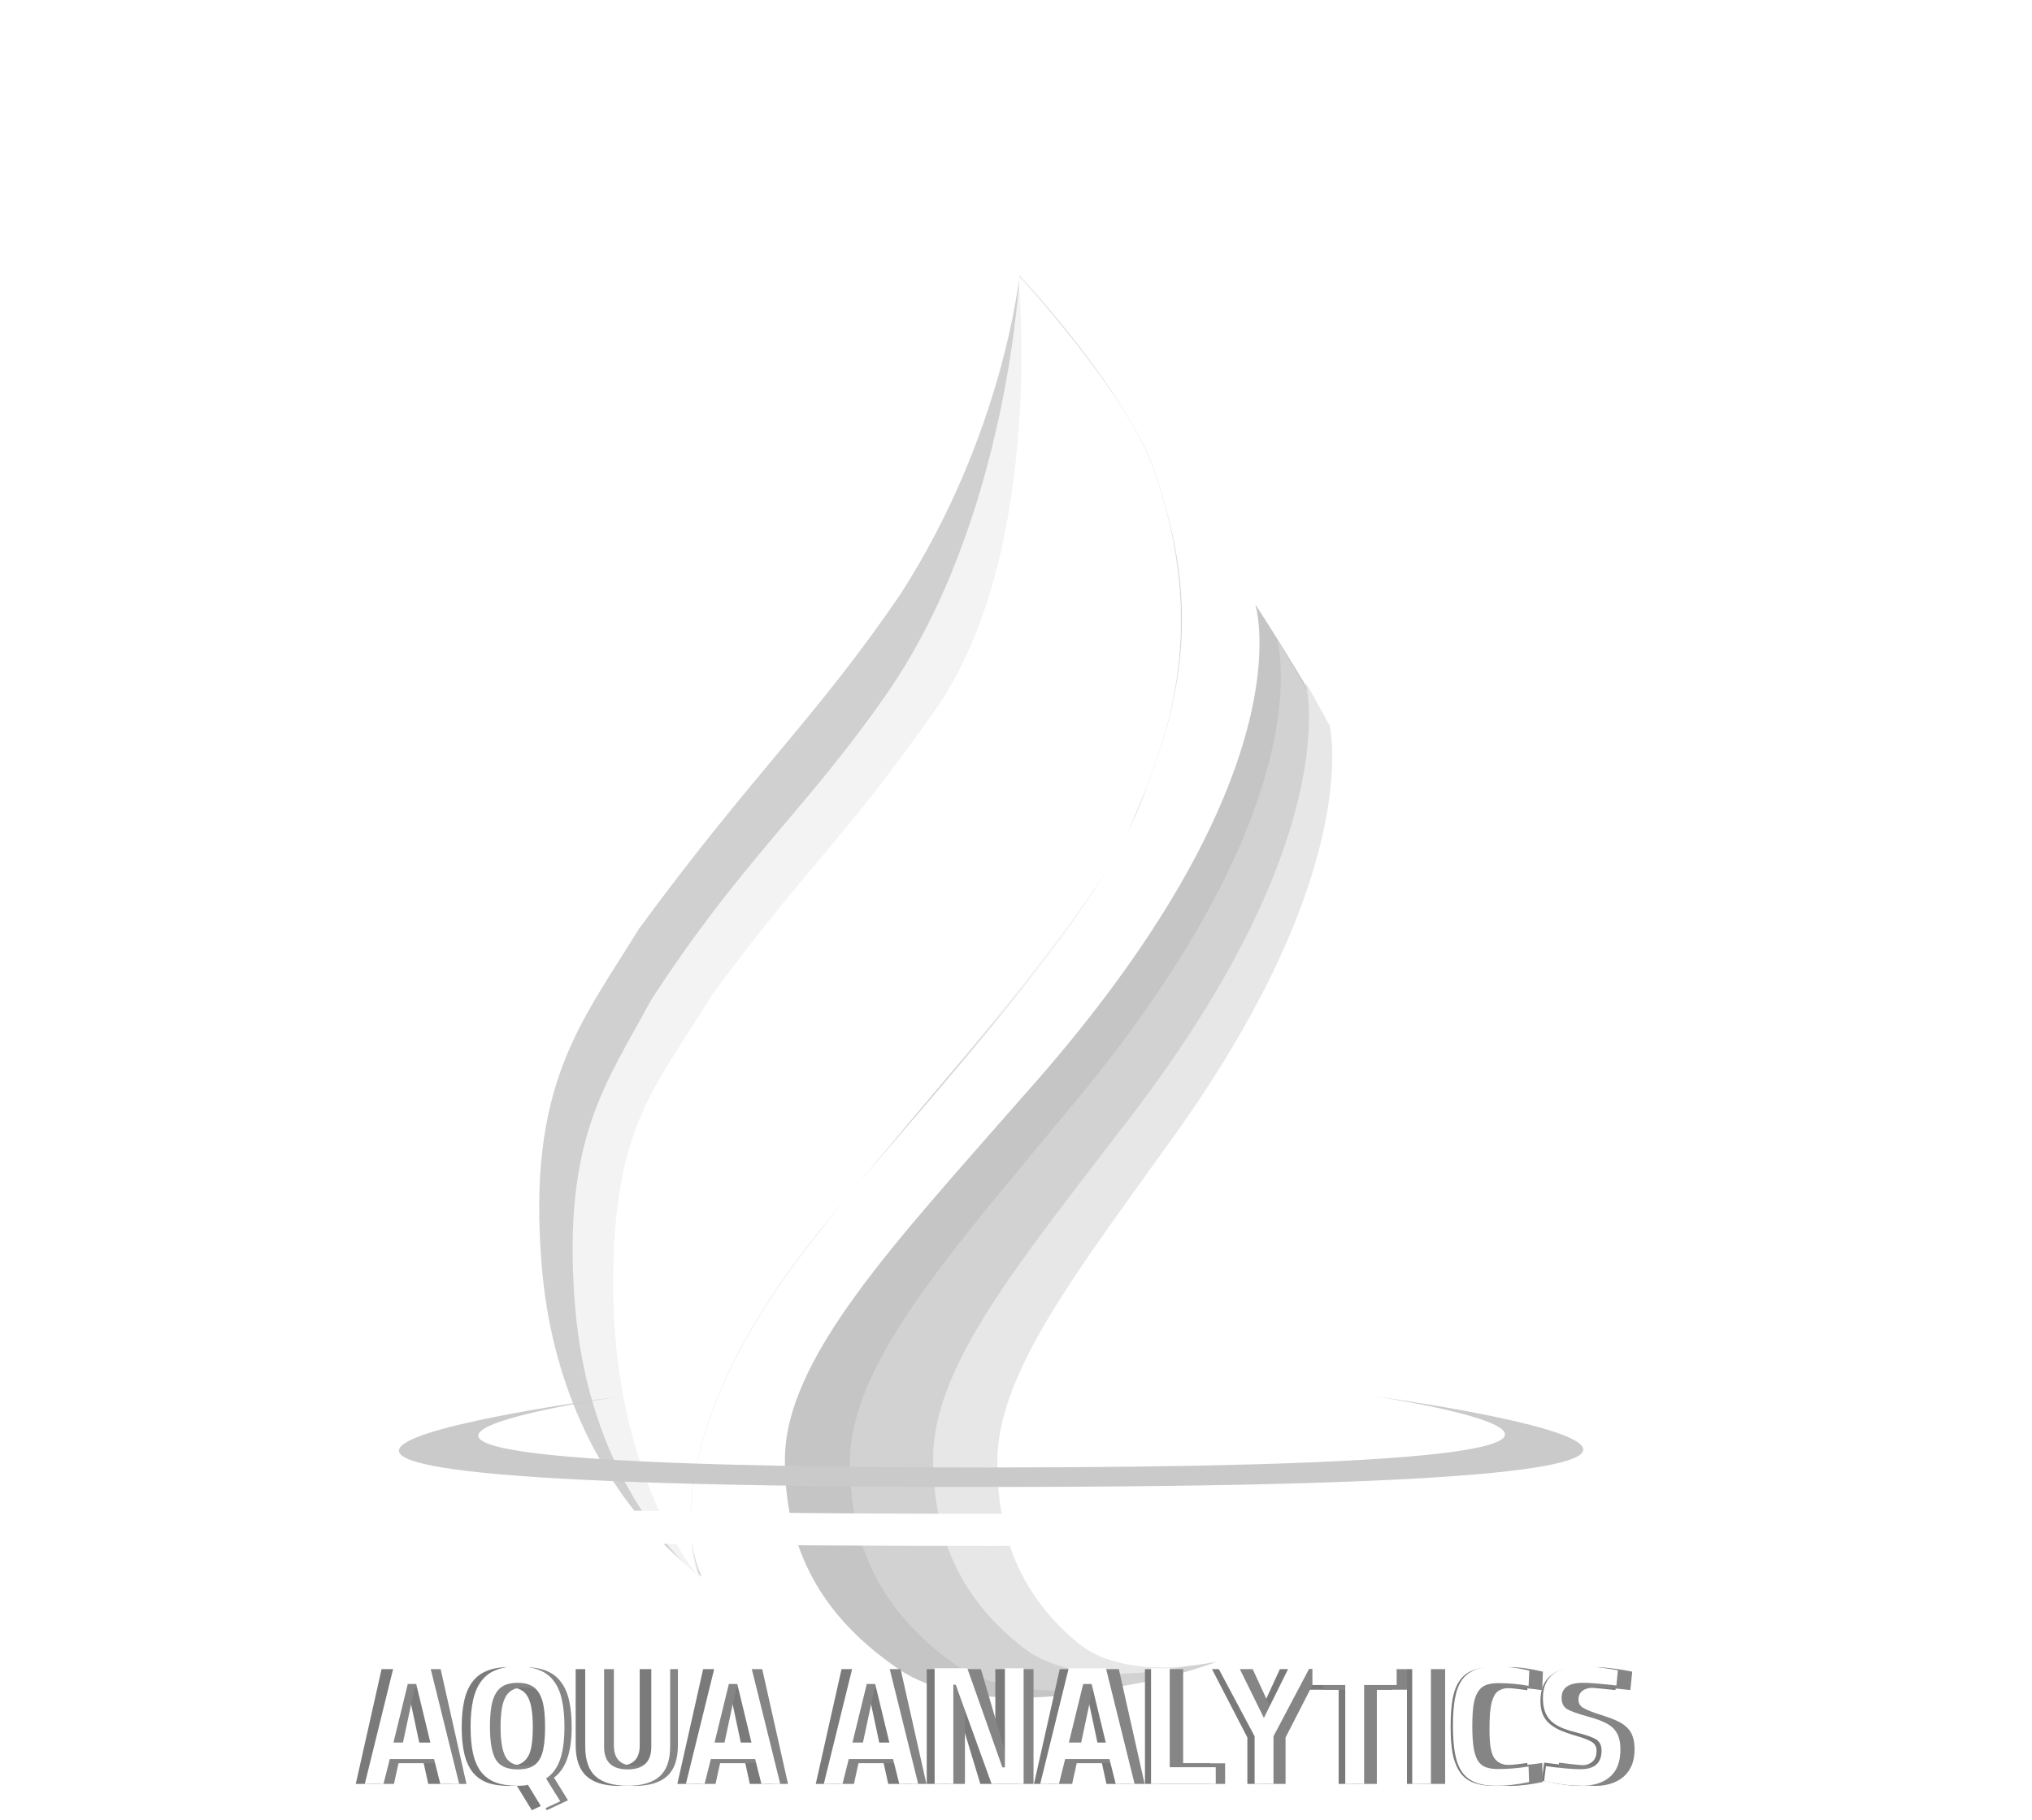 <svg width="163" height="146" viewBox="0 0 163 146" fill="none" xmlns="http://www.w3.org/2000/svg">
<path d="M103.788 84.236L103.6 84.424" stroke="black" stroke-width="3" stroke-linecap="round"/>
<g filter="url(#filter0_i_262_1299)">
<path d="M117.975 60.662C113.611 46.011 100.692 26.476 100.692 26.476C100.692 26.476 105.141 40.184 81.954 66.06C71.773 77.713 62.961 86.966 62.961 95.106C62.961 102.303 65.91 107.676 72.115 111.899C76.907 115.16 86.486 114.695 94.96 111.899C102.745 108.729 110.009 104.044 115.237 95.02C121.925 83.475 121.394 72.143 117.975 60.662Z" fill="#C5C5C5"/>
<path d="M118.13 62.169C114.168 48.083 102.438 29.303 102.438 29.303C102.438 29.303 106.477 42.482 85.425 67.358C76.181 78.56 68.18 87.456 68.18 95.281C68.18 102.201 70.858 107.366 76.492 111.426C80.842 114.561 89.54 114.113 97.233 111.426C104.302 108.378 110.898 103.874 115.644 95.199C121.717 84.1 121.234 73.206 118.13 62.169Z" fill="#D2D2D2"/>
<path d="M118.416 63.725C114.961 50.442 104.731 32.73 104.731 32.73C104.731 32.73 108.254 45.159 89.894 68.619C81.832 79.184 74.853 87.574 74.853 94.954C74.853 101.479 77.189 106.351 82.103 110.18C85.896 113.136 93.482 112.714 100.192 110.18C106.357 107.305 112.109 103.057 116.248 94.876C121.545 84.408 121.124 74.135 118.416 63.725Z" fill="#E7E7E7"/>
<path d="M119.366 65.38C116.799 52.558 106.627 36 106.627 36C106.627 36 109.766 47.84 93.404 70.188C86.219 80.252 80 88.244 80 95.274C80 101.49 82.082 106.13 86.46 109.777C89.842 112.594 96.602 112.192 102.581 109.777C108.076 107.039 113.202 102.993 116.891 95.2C121.611 85.228 121.779 75.296 119.366 65.38Z" fill="white"/>
<path d="M121.649 99.971C120.459 101.874 119.778 105.136 119.778 105.136C119.778 105.136 120.78 103.289 125.449 102.418C127.529 102.004 129.244 101.736 130.072 100.858C130.803 100.081 131.09 99.257 130.974 98.288C130.884 97.539 129.995 96.796 128.966 96.395C127.959 96.092 126.844 95.996 125.467 96.537C123.706 97.228 122.516 98.449 121.649 99.971Z" fill="white"/>
<path d="M38.848 104.468C40.291 104.732 42.481 104.295 42.481 104.295C42.481 104.295 41.112 104.138 39.589 101.317C38.894 100.067 38.367 99.016 37.643 98.712C37.003 98.444 36.426 98.479 35.842 98.817C35.391 99.079 35.11 99.863 35.074 100.645C35.095 101.386 35.267 102.143 35.895 102.898C36.697 103.864 37.712 104.313 38.848 104.468Z" fill="white"/>
<path d="M68.094 73.772C50.298 93.478 56.287 104.445 56.287 104.445C56.287 104.445 44.898 97.077 43.453 79.512C42.255 64.947 46.619 60.063 51.239 52.523C60.479 39.928 65.356 35.73 72.201 25.705C80.5 12.853 81.783 0.086 81.783 0.086C81.783 0.086 89.63 8.519 92.136 14.738C96.831 26.39 94.36 34.787 92.136 40.699C89.312 49.61 78.618 61.519 68.094 73.772Z" fill="#D0D0D0"/>
<path d="M65.475 77.181C51.476 94.752 56.187 104.531 56.187 104.531C56.187 104.531 47.229 97.96 46.092 82.299C45.15 69.312 48.583 64.958 52.217 58.235C59.485 47.005 64.709 42.926 71.174 33.587C80.842 19.621 81.783 0.086 81.783 0.086C81.783 0.086 90.507 9.792 92.478 15.337C96.842 27.675 94.36 37.1 89.655 46.182C84.949 55.264 73.753 66.257 65.475 77.181Z" fill="#F3F3F3"/>
<path d="M66.297 75.999C51.46 93.992 56.03 104.445 56.03 104.445C56.03 104.445 49.186 96.663 49.186 80.968C49.186 68.116 52.694 65.117 57.143 57.749C65.083 47.039 67.581 45.582 75.367 34.444C83.837 21.677 81.698 0.171 81.698 0.171C81.698 0.171 90.351 9.339 92.564 15.765C96.842 28.189 94.104 36.757 90.082 45.582C85.805 53.208 77.249 62.718 66.297 75.999Z" fill="white"/>
</g>
<path d="M79.126 119.27C163.863 119.27 110.304 112 110.304 112C110.304 112 148.321 117.707 79.126 117.707C9.931 117.707 49.787 112 49.787 112C49.787 112 -5.611 119.27 79.126 119.27Z" fill="#CACACA"/>
<path d="M79.379 124C220.31 124 131.231 112 131.231 112C131.231 112 194.46 121.42 79.379 121.42C-35.704 121.42 30.583 112 30.583 112C30.583 112 -61.553 124 79.379 124Z" fill="white"/>
<path d="M30.405 143.087L30.77 141.422H33.987L34.352 143.087H36.218L34.149 133.881H30.608L28.539 143.087H30.405ZM32.703 135.424L33.636 139.797H31.121L32.054 135.424H32.703ZM40.848 143.249C40.145 143.249 39.551 143.159 39.064 142.978C38.577 142.789 38.185 142.5 37.888 142.112C37.59 141.724 37.374 141.232 37.239 140.636C37.104 140.041 37.036 139.337 37.036 138.525C37.036 137.712 37.104 137.008 37.239 136.413C37.374 135.808 37.59 135.307 37.888 134.91C38.194 134.504 38.586 134.206 39.064 134.017C39.551 133.818 40.145 133.719 40.848 133.719C41.551 133.719 42.142 133.818 42.619 134.017C43.106 134.206 43.498 134.504 43.795 134.91C44.102 135.307 44.323 135.808 44.458 136.413C44.593 137.017 44.66 137.726 44.66 138.538C44.66 140.542 44.187 141.891 43.241 142.586L44.363 144.4L42.66 145.199L41.443 143.209C41.353 143.236 41.155 143.249 40.848 143.249ZM39.361 140.921C39.614 141.39 40.109 141.625 40.848 141.625C41.218 141.625 41.52 141.571 41.754 141.462C41.997 141.345 42.191 141.164 42.335 140.921C42.489 140.677 42.592 140.361 42.646 139.973C42.709 139.576 42.741 139.098 42.741 138.538C42.741 137.979 42.709 137.5 42.646 137.103C42.583 136.697 42.48 136.363 42.335 136.101C42.191 135.84 41.997 135.65 41.754 135.533C41.511 135.406 41.209 135.343 40.848 135.343C40.488 135.343 40.186 135.406 39.943 135.533C39.699 135.65 39.506 135.84 39.361 136.101C39.217 136.363 39.114 136.697 39.05 137.103C38.987 137.5 38.956 137.979 38.956 138.538C38.956 139.648 39.091 140.442 39.361 140.921ZM48.045 133.881V140.014C48.045 141.088 48.59 141.625 49.681 141.625C50.771 141.625 51.316 141.088 51.316 140.014V133.881H53.182V139.973C53.182 141.11 52.893 141.941 52.317 142.464C51.74 142.988 50.861 143.249 49.681 143.249C48.5 143.249 47.621 142.988 47.044 142.464C46.468 141.941 46.179 141.11 46.179 139.973V133.881H48.045ZM56.2 143.087L56.565 141.422H59.783L60.148 143.087H62.013L59.945 133.881H56.403L54.335 143.087H56.2ZM58.498 135.424L59.431 139.797H56.917L57.849 135.424H58.498ZM67.303 143.087L67.668 141.422H70.885L71.25 143.087H73.115L71.047 133.881H67.505L65.437 143.087H67.303ZM69.601 135.424L70.534 139.797H68.019L68.952 135.424H69.601ZM76.205 143.087V135.506H76.34L78.638 143.087H81.707V133.881H79.842V141.462H79.706L77.489 133.881H74.34V143.087H76.205ZM84.808 143.087L85.173 141.422H88.39L88.755 143.087H90.621L88.552 133.881H85.01L82.942 143.087H84.808ZM87.106 135.424L88.038 139.797H85.524L86.457 135.424H87.106ZM97.076 141.435H93.71V133.881H91.845V143.087H97.076V141.435ZM101.925 139.364L104.737 133.881H102.668L100.979 137.55L99.289 133.881H97.221L100.059 139.364V143.087H101.925V139.364ZM107.381 135.533V143.087H109.247V135.533H111.68V133.881H104.921V135.533H107.381ZM114.727 143.087V133.881H112.861V143.087H114.727ZM122.515 141.408L122.556 142.938C122.069 143.037 121.614 143.114 121.19 143.168C120.767 143.222 120.361 143.249 119.974 143.249C119.208 143.249 118.595 143.154 118.135 142.965C117.676 142.775 117.315 142.473 117.054 142.058C116.792 141.643 116.612 141.155 116.513 140.596C116.414 140.036 116.364 139.332 116.364 138.484C116.364 137.59 116.418 136.841 116.527 136.237C116.644 135.632 116.837 135.145 117.108 134.775C117.378 134.396 117.739 134.125 118.189 133.962C118.64 133.8 119.203 133.719 119.879 133.719C120.663 133.719 121.56 133.841 122.569 134.084L122.515 135.573C121.623 135.438 120.884 135.37 120.298 135.37C120.001 135.37 119.748 135.388 119.541 135.424C119.343 135.461 119.172 135.524 119.027 135.614C118.892 135.695 118.78 135.813 118.689 135.966C118.608 136.11 118.536 136.291 118.473 136.507C118.41 136.733 118.361 137.031 118.324 137.401C118.297 137.771 118.284 138.227 118.284 138.768C118.284 139.301 118.311 139.747 118.365 140.108C118.419 140.47 118.514 140.763 118.649 140.988C118.793 141.205 118.987 141.363 119.23 141.462C119.473 141.553 119.78 141.598 120.149 141.598C120.528 141.598 120.911 141.584 121.298 141.557C121.686 141.521 122.092 141.471 122.515 141.408ZM126.894 135.343C125.912 135.343 125.421 135.668 125.421 136.318C125.421 136.607 125.543 136.828 125.786 136.981C125.912 137.053 126.115 137.148 126.394 137.266C126.674 137.374 127.043 137.5 127.503 137.645C127.954 137.789 128.332 137.938 128.638 138.091C128.945 138.245 129.193 138.425 129.382 138.633C129.571 138.831 129.706 139.066 129.787 139.337C129.878 139.608 129.923 139.932 129.923 140.312C129.923 140.799 129.846 141.228 129.693 141.598C129.54 141.959 129.323 142.261 129.044 142.505C128.765 142.748 128.431 142.933 128.044 143.06C127.656 143.186 127.224 143.249 126.746 143.249C126.043 143.249 125.182 143.141 124.164 142.924L123.677 142.83L123.866 141.381C125.074 141.543 125.998 141.625 126.638 141.625C127.593 141.625 128.071 141.228 128.071 140.433C128.071 140.145 127.962 139.919 127.746 139.757C127.512 139.594 127.07 139.418 126.421 139.229C125.899 139.075 125.453 138.917 125.083 138.755C124.723 138.583 124.43 138.389 124.204 138.173C123.979 137.947 123.817 137.694 123.718 137.415C123.619 137.135 123.569 136.814 123.569 136.453C123.569 135.524 123.844 134.838 124.394 134.396C124.952 133.944 125.723 133.719 126.705 133.719C127.039 133.719 127.417 133.741 127.841 133.786C128.264 133.832 128.733 133.899 129.247 133.99L129.733 134.084L129.585 135.56C128.945 135.488 128.4 135.434 127.949 135.397C127.507 135.361 127.156 135.343 126.894 135.343Z" fill="#7A7A7A"/>
<path d="M31.603 143.087L31.968 141.422H35.185L35.55 143.087H37.415L35.347 133.881H31.805L29.737 143.087H31.603ZM33.901 135.424L34.834 139.797H32.319L33.252 135.424H33.901ZM42.046 143.249C41.343 143.249 40.748 143.159 40.262 142.978C39.775 142.789 39.383 142.5 39.086 142.112C38.788 141.724 38.572 141.232 38.437 140.636C38.302 140.041 38.234 139.337 38.234 138.525C38.234 137.712 38.302 137.008 38.437 136.413C38.572 135.808 38.788 135.307 39.086 134.91C39.392 134.504 39.784 134.206 40.262 134.017C40.748 133.818 41.343 133.719 42.046 133.719C42.749 133.719 43.34 133.818 43.817 134.017C44.304 134.206 44.696 134.504 44.993 134.91C45.3 135.307 45.52 135.808 45.656 136.413C45.791 137.017 45.858 137.726 45.858 138.538C45.858 140.542 45.385 141.891 44.439 142.586L45.561 144.4L43.858 145.199L42.641 143.209C42.551 143.236 42.353 143.249 42.046 143.249ZM40.559 140.921C40.812 141.39 41.307 141.625 42.046 141.625C42.416 141.625 42.718 141.571 42.952 141.462C43.195 141.345 43.389 141.164 43.533 140.921C43.687 140.677 43.79 140.361 43.844 139.973C43.907 139.576 43.939 139.098 43.939 138.538C43.939 137.979 43.907 137.5 43.844 137.103C43.781 136.697 43.677 136.363 43.533 136.101C43.389 135.84 43.195 135.65 42.952 135.533C42.709 135.406 42.407 135.343 42.046 135.343C41.686 135.343 41.384 135.406 41.141 135.533C40.897 135.65 40.703 135.84 40.559 136.101C40.415 136.363 40.311 136.697 40.248 137.103C40.185 137.5 40.154 137.979 40.154 138.538C40.154 139.648 40.289 140.442 40.559 140.921ZM49.243 133.881V140.014C49.243 141.088 49.788 141.625 50.878 141.625C51.969 141.625 52.514 141.088 52.514 140.014V133.881H54.38V139.973C54.38 141.11 54.091 141.941 53.514 142.464C52.938 142.988 52.059 143.249 50.878 143.249C49.698 143.249 48.819 142.988 48.242 142.464C47.666 141.941 47.377 141.11 47.377 139.973V133.881H49.243ZM57.398 143.087L57.763 141.422H60.98L61.345 143.087H63.211L61.143 133.881H57.601L55.533 143.087H57.398ZM59.696 135.424L60.629 139.797H58.114L59.047 135.424H59.696ZM68.501 143.087L68.865 141.422H72.083L72.448 143.087H74.313L72.245 133.881H68.703L66.635 143.087H68.501ZM70.799 135.424L71.731 139.797H69.217L70.15 135.424H70.799ZM77.403 143.087V135.506H77.538L79.836 143.087H82.905V133.881H81.039V141.462H80.904L78.687 133.881H75.537V143.087H77.403ZM86.005 143.087L86.371 141.422H89.588L89.953 143.087H91.818L89.75 133.881H86.208L84.14 143.087H86.005ZM88.304 135.424L89.236 139.797H86.722L87.655 135.424H88.304ZM98.274 141.435H94.908V133.881H93.043V143.087H98.274V141.435ZM103.123 139.364L105.935 133.881H103.866L102.177 137.55L100.487 133.881H98.418L101.257 139.364V143.087H103.123V139.364ZM108.579 135.533V143.087H110.445V135.533H112.878V133.881H106.119V135.533H108.579ZM115.925 143.087V133.881H114.059V143.087H115.925ZM123.713 141.408L123.753 142.938C123.267 143.037 122.812 143.114 122.388 143.168C121.965 143.222 121.559 143.249 121.171 143.249C120.405 143.249 119.793 143.154 119.333 142.965C118.873 142.775 118.513 142.473 118.252 142.058C117.99 141.643 117.81 141.155 117.711 140.596C117.612 140.036 117.562 139.332 117.562 138.484C117.562 137.59 117.616 136.841 117.724 136.237C117.842 135.632 118.035 135.145 118.306 134.775C118.576 134.396 118.937 134.125 119.387 133.962C119.838 133.8 120.401 133.719 121.077 133.719C121.861 133.719 122.758 133.841 123.767 134.084L123.713 135.573C122.821 135.438 122.082 135.37 121.496 135.37C121.199 135.37 120.946 135.388 120.739 135.424C120.541 135.461 120.369 135.524 120.225 135.614C120.09 135.695 119.977 135.813 119.887 135.966C119.806 136.11 119.734 136.291 119.671 136.507C119.608 136.733 119.558 137.031 119.522 137.401C119.495 137.771 119.482 138.227 119.482 138.768C119.482 139.301 119.509 139.747 119.563 140.108C119.617 140.47 119.712 140.763 119.847 140.988C119.991 141.205 120.185 141.363 120.428 141.462C120.671 141.553 120.978 141.598 121.347 141.598C121.726 141.598 122.109 141.584 122.496 141.557C122.884 141.521 123.289 141.471 123.713 141.408ZM128.092 135.343C127.11 135.343 126.619 135.668 126.619 136.318C126.619 136.607 126.74 136.828 126.984 136.981C127.11 137.053 127.313 137.148 127.592 137.266C127.872 137.374 128.241 137.5 128.701 137.645C129.151 137.789 129.53 137.938 129.836 138.091C130.143 138.245 130.39 138.425 130.58 138.633C130.769 138.831 130.904 139.066 130.985 139.337C131.075 139.608 131.12 139.932 131.12 140.312C131.12 140.799 131.044 141.228 130.891 141.598C130.737 141.959 130.521 142.261 130.242 142.505C129.962 142.748 129.629 142.933 129.241 143.06C128.854 143.186 128.421 143.249 127.944 143.249C127.241 143.249 126.38 143.141 125.362 142.924L124.875 142.83L125.064 141.381C126.272 141.543 127.196 141.625 127.835 141.625C128.791 141.625 129.268 141.228 129.268 140.433C129.268 140.145 129.16 139.919 128.944 139.757C128.71 139.594 128.268 139.418 127.619 139.229C127.097 139.075 126.65 138.917 126.281 138.755C125.92 138.583 125.628 138.389 125.402 138.173C125.177 137.947 125.015 137.694 124.916 137.415C124.816 137.135 124.767 136.814 124.767 136.453C124.767 135.524 125.042 134.838 125.591 134.396C126.15 133.944 126.921 133.719 127.903 133.719C128.237 133.719 128.615 133.741 129.039 133.786C129.462 133.832 129.931 133.899 130.444 133.99L130.931 134.084L130.782 135.56C130.143 135.488 129.597 135.434 129.147 135.397C128.705 135.361 128.354 135.343 128.092 135.343Z" fill="#858585"/>
<path d="M30.765 143.087L31.265 141.097H34.82L35.321 143.087H36.834L34.536 133.814H31.549L29.264 143.087H30.765ZM33.387 135.073L34.523 139.77H31.562L32.711 135.073H33.387ZM41.52 143.236C40.817 143.236 40.223 143.145 39.736 142.965C39.258 142.775 38.871 142.487 38.573 142.099C38.285 141.71 38.073 141.219 37.938 140.623C37.812 140.027 37.749 139.319 37.749 138.498C37.749 137.676 37.816 136.963 37.952 136.359C38.087 135.754 38.303 135.253 38.6 134.856C38.898 134.45 39.285 134.152 39.763 133.962C40.241 133.764 40.827 133.665 41.52 133.665C42.214 133.665 42.8 133.764 43.278 133.962C43.755 134.152 44.143 134.45 44.44 134.856C44.738 135.253 44.95 135.754 45.076 136.359C45.211 136.963 45.278 137.676 45.278 138.498C45.278 139.59 45.161 140.47 44.927 141.137C44.702 141.796 44.328 142.302 43.805 142.654L44.94 144.481L43.548 145.131L42.345 143.154C42.174 143.209 41.899 143.236 41.52 143.236ZM39.763 141.124C40.078 141.656 40.664 141.923 41.52 141.923C41.953 141.923 42.309 141.864 42.588 141.747C42.877 141.62 43.102 141.422 43.264 141.151C43.435 140.88 43.553 140.528 43.616 140.095C43.688 139.662 43.724 139.134 43.724 138.511C43.724 137.888 43.688 137.356 43.616 136.914C43.544 136.471 43.422 136.106 43.251 135.817C43.089 135.528 42.863 135.316 42.575 135.181C42.295 135.045 41.944 134.978 41.52 134.978C41.097 134.978 40.741 135.045 40.452 135.181C40.173 135.316 39.948 135.528 39.776 135.817C39.605 136.106 39.483 136.471 39.411 136.914C39.34 137.356 39.303 137.884 39.303 138.498C39.303 139.725 39.456 140.6 39.763 141.124ZM48.459 133.814V140.122C48.459 141.322 49.089 141.923 50.351 141.923C51.613 141.923 52.244 141.322 52.244 140.122V133.814H53.758V140.095C53.758 141.187 53.474 141.986 52.906 142.491C52.338 142.988 51.487 143.236 50.351 143.236C49.207 143.236 48.35 142.988 47.783 142.491C47.224 141.986 46.945 141.187 46.945 140.095V133.814H48.459ZM56.521 143.087L57.021 141.097H60.576L61.076 143.087H62.59L60.292 133.814H57.305L55.02 143.087H56.521ZM59.143 135.073L60.279 139.77H57.318L58.467 135.073H59.143ZM67.583 143.087L68.084 141.097H71.639L72.139 143.087H73.653L71.355 133.814H68.368L66.083 143.087H67.583ZM70.206 135.073L71.341 139.77H68.381L69.53 135.073H70.206ZM76.473 143.087V135.127H76.663L79.542 143.087H82.111V133.814H80.61V141.76H80.407L77.596 133.814H74.973V143.087H76.473ZM84.943 143.087L85.443 141.097H88.999L89.499 143.087H91.013L88.715 133.814H85.727L83.443 143.087H84.943ZM87.566 135.073L88.701 139.77H85.741L86.89 135.073H87.566ZM97.524 141.747H93.833V133.814H92.333V143.087H97.524V141.747ZM102.155 139.269L105.035 133.814H103.358L101.385 137.794L99.424 133.814H97.735L100.641 139.269V143.087H102.155V139.269ZM107.912 135.154V143.087H109.426V135.154H112.035V133.814H105.276V135.154H107.912ZM114.784 143.087V133.814H113.283V143.087H114.784ZM120.023 143.236C119.347 143.236 118.784 143.145 118.333 142.965C117.892 142.785 117.536 142.5 117.265 142.112C117.004 141.724 116.819 141.228 116.711 140.623C116.603 140.009 116.549 139.274 116.549 138.416C116.549 137.559 116.603 136.832 116.711 136.237C116.819 135.632 117.004 135.14 117.265 134.761C117.536 134.382 117.892 134.107 118.333 133.935C118.784 133.755 119.347 133.665 120.023 133.665C120.428 133.665 120.848 133.692 121.28 133.746C121.722 133.8 122.186 133.886 122.673 134.003L122.618 135.221C121.834 135.077 121.023 135.005 120.185 135.005C119.78 135.005 119.442 135.059 119.171 135.167C118.91 135.276 118.698 135.465 118.536 135.736C118.374 135.998 118.261 136.35 118.198 136.792C118.135 137.225 118.103 137.776 118.103 138.443C118.103 139.111 118.135 139.666 118.198 140.109C118.261 140.551 118.369 140.907 118.522 141.178C118.676 141.44 118.883 141.625 119.144 141.733C119.415 141.841 119.753 141.895 120.158 141.895C120.978 141.895 121.798 141.828 122.618 141.692L122.659 142.938C121.749 143.136 120.87 143.236 120.023 143.236ZM126.984 134.978C125.84 134.978 125.267 135.379 125.267 136.183C125.267 136.589 125.402 136.882 125.673 137.063C125.943 137.243 126.542 137.46 127.471 137.712C127.93 137.839 128.318 137.974 128.633 138.119C128.958 138.263 129.219 138.434 129.417 138.633C129.616 138.832 129.76 139.071 129.85 139.35C129.94 139.621 129.985 139.946 129.985 140.325C129.985 141.309 129.706 142.04 129.147 142.518C128.597 142.996 127.845 143.236 126.889 143.236C126.502 143.236 126.096 143.213 125.673 143.168C125.258 143.123 124.817 143.055 124.348 142.965L123.861 142.87L124.01 141.665C125.227 141.828 126.155 141.909 126.795 141.909C127.912 141.909 128.471 141.413 128.471 140.42C128.471 140.032 128.345 139.743 128.092 139.553C127.84 139.373 127.272 139.17 126.389 138.944C125.948 138.836 125.56 138.71 125.227 138.565C124.902 138.421 124.632 138.245 124.415 138.037C124.199 137.83 124.037 137.577 123.929 137.279C123.821 136.972 123.767 136.611 123.767 136.196C123.767 135.348 124.037 134.712 124.578 134.287C125.118 133.863 125.875 133.651 126.849 133.651C127.543 133.651 128.363 133.732 129.309 133.895L129.782 133.976L129.661 135.194C129.03 135.122 128.489 135.068 128.038 135.032C127.597 134.996 127.245 134.978 126.984 134.978Z" fill="white"/>
<defs>
<filter id="filter0_i_262_1299" x="35.074" y="0.086" width="95.925" height="136.088" filterUnits="userSpaceOnUse" color-interpolation-filters="sRGB">
<feFlood flood-opacity="0" result="BackgroundImageFix"/>
<feBlend mode="normal" in="SourceGraphic" in2="BackgroundImageFix" result="shape"/>
<feColorMatrix in="SourceAlpha" type="matrix" values="0 0 0 0 0 0 0 0 0 0 0 0 0 0 0 0 0 0 127 0" result="hardAlpha"/>
<feOffset dy="22"/>
<feGaussianBlur stdDeviation="12.5"/>
<feComposite in2="hardAlpha" operator="arithmetic" k2="-1" k3="1"/>
<feColorMatrix type="matrix" values="0 0 0 0 0 0 0 0 0 0 0 0 0 0 0 0 0 0 0.38 0"/>
<feBlend mode="normal" in2="shape" result="effect1_innerShadow_262_1299"/>
</filter>
</defs>
</svg>

